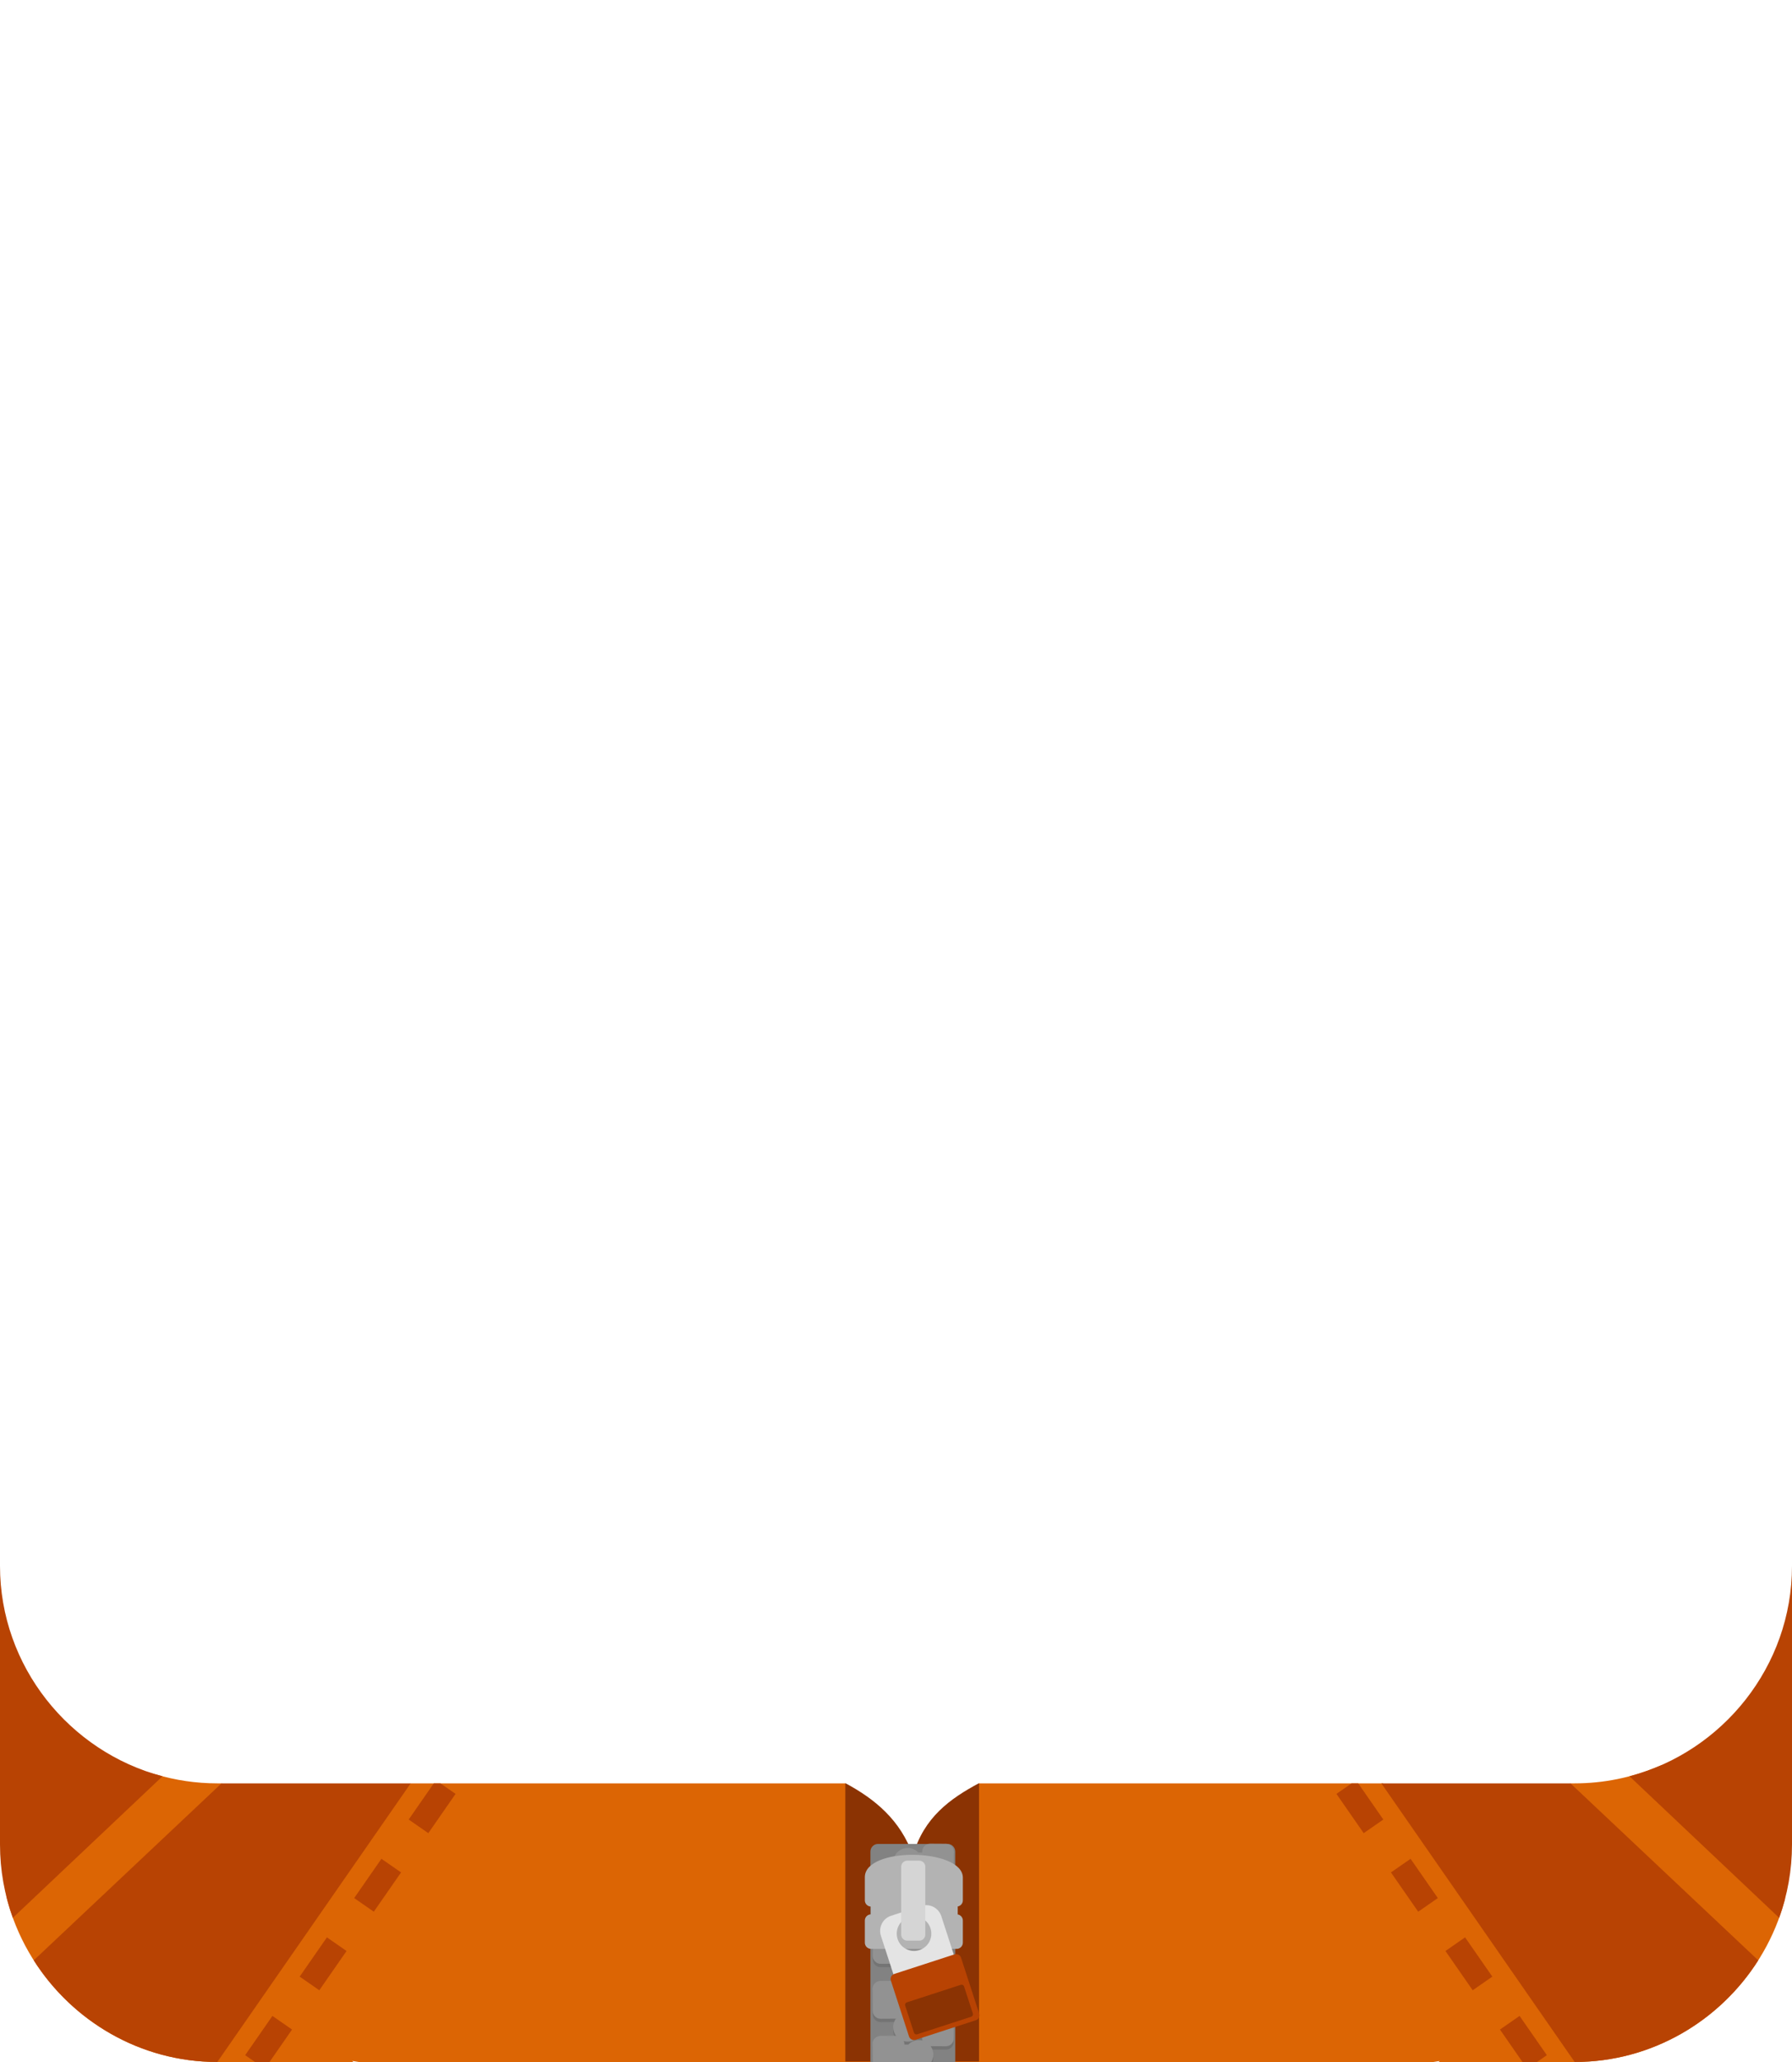 <?xml version="1.0" encoding="UTF-8" standalone="no"?>
<!DOCTYPE svg PUBLIC "-//W3C//DTD SVG 1.1//EN" "http://www.w3.org/Graphics/SVG/1.1/DTD/svg11.dtd">
<svg width="100%" height="100%" viewBox="0 0 300 345" version="1.1" xmlns="http://www.w3.org/2000/svg" xmlns:xlink="http://www.w3.org/1999/xlink" xml:space="preserve" xmlns:serif="http://www.serif.com/" style="fill-rule:evenodd;clip-rule:evenodd;stroke-linejoin:round;stroke-miterlimit:2;">
    <g id="avatar_clothing_52">
        <path d="M1.084,317.394C0.376,314.58 11.071,292.395 26.079,296.879C29.348,297.855 32.802,298.38 36.37,298.38L37.094,298.38L37.983,299.296L66.373,299.529L68.747,298.38L141.522,298.38L152.847,311.227L163.902,298.38L231.474,298.38L233.267,299.173L262.189,299.118L262.931,298.38L263.62,298.38C268.499,298.38 273.166,297.399 277.434,295.624C290.625,290.14 299.575,314.946 298.78,317.919C297.958,320.991 296.739,323.908 295.184,326.611C294.999,326.932 294.549,327.673 294.549,327.673C288.11,338.038 276.614,345 263.62,345L240.849,345C240.909,344.944 240.968,344.889 241.028,344.833C240.347,344.944 239.976,345 239.976,345L60.068,345C60.068,345 59.678,344.941 58.963,344.825C59.027,344.884 59.089,344.942 59.151,345L36.38,345C23.386,345 11.89,338.038 5.451,327.673C5.451,327.673 5.001,326.932 4.816,326.611C3.172,323.754 1.905,320.658 1.084,317.394Z" style="fill:#dc6504;fill-rule:nonzero;"/>
        <path d="M37.083,298.38L68.747,298.38L36.38,345C23.518,345 12.125,338.179 5.651,327.99L37.083,298.38ZM-0,262.01C-0,278.802 11.629,293.09 27.204,297.195L2.15,320.877C0.759,317.04 -0,312.911 -0,308.62L0,262L-0,262.01Z" style="fill:#b84303;fill-rule:nonzero;"/>
        <g transform="matrix(-1,0,0,1,300,0)">
            <path d="M37.083,298.38L68.747,298.38L36.38,345C23.518,345 12.125,338.179 5.651,327.99L37.083,298.38ZM-0,262.01C-0,278.802 11.629,293.09 27.204,297.195L2.15,320.877C0.759,317.04 -0,312.911 -0,308.62L0,262L-0,262.01Z" style="fill:#b84303;fill-rule:nonzero;"/>
        </g>
        <path d="M254.879,345L257.314,345L258.957,343.859C258.957,343.859 257.152,341.26 254.394,337.288L251.109,339.569L254.879,345ZM45.121,345L42.686,345L41.043,343.859C41.043,343.859 42.848,341.26 45.606,337.288L48.891,339.569L45.121,345ZM249.832,330.716C248.384,328.631 246.843,326.411 245.27,324.145L241.984,326.426C243.557,328.693 245.099,330.913 246.546,332.998L249.832,330.716ZM50.168,330.716C51.616,328.631 53.157,326.411 54.73,324.145L58.016,326.426C56.443,328.693 54.901,330.913 53.454,332.998L50.168,330.716ZM240.707,317.574C239.14,315.316 237.599,313.097 236.145,311.002L232.859,313.283C234.313,315.378 235.854,317.598 237.421,319.855L240.707,317.574ZM59.293,317.574C60.86,315.316 62.401,313.097 63.855,311.002L67.141,313.283C65.687,315.378 64.146,317.598 62.579,319.855L59.293,317.574ZM227.381,298.38L226.27,298.38L223.734,300.14C224.474,301.206 226.121,303.578 228.297,306.712L231.582,304.431L227.381,298.38ZM72.619,298.38L73.73,298.38L76.266,300.14C75.526,301.206 73.879,303.578 71.703,306.712L68.418,304.431L72.619,298.38Z" style="fill:#b84303;"/>
        <g transform="matrix(1.509,0,0,1.509,-74.693,-175.538)">
            <g transform="matrix(1.045,0,0,0.948,-5.681,17.845)">
                <path d="M156.741,312.44C153.679,314.249 150.888,316.435 149.73,320.891C148.393,316.75 145.702,314.305 142.548,312.44L142.548,345L156.741,345L156.741,312.44Z" style="fill:#8b3303;"/>
            </g>
            <g transform="matrix(0.663,0,0,0.78,51.555,77.075)">
                <path d="M156.741,313.526C156.741,312.926 156.168,312.44 155.463,312.44L143.825,312.44C143.12,312.44 142.548,312.926 142.548,313.526L142.548,343.914C142.548,344.513 143.12,345 143.825,345L155.463,345C156.168,345 156.741,344.513 156.741,343.914L156.741,313.526Z" style="fill:#828282;"/>
            </g>
            <g transform="matrix(1,0,0,1,-1.218,1.218)">
                <g transform="matrix(0.966,0.259,-0.259,0.966,155.734,-33.455)">
                    <g transform="matrix(0.967,-0.253,0.253,0.967,-98.228,67.184)">
                        <path d="M111.522,314.314L111.522,314.212C111.522,313.727 111.916,313.333 112.402,313.333L114.161,313.333C114.647,313.333 115.041,313.727 115.041,314.212L115.041,316.647C115.041,317.133 114.647,317.527 114.161,317.527L112.402,317.527C111.916,317.527 111.522,317.133 111.522,316.647L111.522,316.545L111.071,316.545C110.779,316.848 110.369,317.036 109.916,317.036C109.029,317.036 108.309,316.316 108.309,315.43C108.309,314.543 109.029,313.823 109.916,313.823C110.369,313.823 110.779,314.011 111.071,314.314L111.522,314.314Z" style="fill:#747474;"/>
                    </g>
                    <g transform="matrix(0.967,-0.253,0.253,0.967,-98.323,66.82)">
                        <path d="M111.522,314.314L111.522,314.212C111.522,313.727 111.916,313.333 112.402,313.333L114.161,313.333C114.647,313.333 115.041,313.727 115.041,314.212L115.041,316.647C115.041,317.133 114.647,317.527 114.161,317.527L112.402,317.527C111.916,317.527 111.522,317.133 111.522,316.647L111.522,316.545L111.071,316.545C110.779,316.848 110.369,317.036 109.916,317.036C109.029,317.036 108.309,316.316 108.309,315.43C108.309,314.543 109.029,313.823 109.916,313.823C110.369,313.823 110.779,314.011 111.071,314.314L111.522,314.314Z" style="fill:#929292;"/>
                    </g>
                </g>
                <g transform="matrix(-0.966,0.259,0.259,0.966,148.334,-30.416)">
                    <g transform="matrix(0.967,-0.253,0.253,0.967,-98.228,67.184)">
                        <path d="M111.522,314.314L111.522,314.212C111.522,313.727 111.916,313.333 112.402,313.333L114.161,313.333C114.647,313.333 115.041,313.727 115.041,314.212L115.041,316.647C115.041,317.133 114.647,317.527 114.161,317.527L112.402,317.527C111.916,317.527 111.522,317.133 111.522,316.647L111.522,316.545L111.071,316.545C110.779,316.848 110.369,317.036 109.916,317.036C109.029,317.036 108.309,316.316 108.309,315.43C108.309,314.543 109.029,313.823 109.916,313.823C110.369,313.823 110.779,314.011 111.071,314.314L111.522,314.314Z" style="fill:#747474;"/>
                    </g>
                    <g transform="matrix(0.967,-0.253,0.253,0.967,-98.323,66.82)">
                        <path d="M111.522,314.314L111.522,314.212C111.522,313.727 111.916,313.333 112.402,313.333L114.161,313.333C114.647,313.333 115.041,313.727 115.041,314.212L115.041,316.647C115.041,317.133 114.647,317.527 114.161,317.527L112.402,317.527C111.916,317.527 111.522,317.133 111.522,316.647L111.522,316.545L111.071,316.545C110.779,316.848 110.369,317.036 109.916,317.036C109.029,317.036 108.309,316.316 108.309,315.43C108.309,314.543 109.029,313.823 109.916,313.823C110.369,313.823 110.779,314.011 111.071,314.314L111.522,314.314Z" style="fill:#929292;"/>
                    </g>
                </g>
                <g transform="matrix(0.966,0.259,-0.259,0.966,155.734,-27.378)">
                    <g transform="matrix(0.967,-0.253,0.253,0.967,-98.228,67.184)">
                        <path d="M111.522,314.314L111.522,314.212C111.522,313.727 111.916,313.333 112.402,313.333L114.161,313.333C114.647,313.333 115.041,313.727 115.041,314.212L115.041,316.647C115.041,317.133 114.647,317.527 114.161,317.527L112.402,317.527C111.916,317.527 111.522,317.133 111.522,316.647L111.522,316.545L111.071,316.545C110.779,316.848 110.369,317.036 109.916,317.036C109.029,317.036 108.309,316.316 108.309,315.43C108.309,314.543 109.029,313.823 109.916,313.823C110.369,313.823 110.779,314.011 111.071,314.314L111.522,314.314Z" style="fill:#747474;"/>
                    </g>
                    <g transform="matrix(0.967,-0.253,0.253,0.967,-98.323,66.82)">
                        <path d="M111.522,314.314L111.522,314.212C111.522,313.727 111.916,313.333 112.402,313.333L114.161,313.333C114.647,313.333 115.041,313.727 115.041,314.212L115.041,316.647C115.041,317.133 114.647,317.527 114.161,317.527L112.402,317.527C111.916,317.527 111.522,317.133 111.522,316.647L111.522,316.545L111.071,316.545C110.779,316.848 110.369,317.036 109.916,317.036C109.029,317.036 108.309,316.316 108.309,315.43C108.309,314.543 109.029,313.823 109.916,313.823C110.369,313.823 110.779,314.011 111.071,314.314L111.522,314.314Z" style="fill:#929292;"/>
                    </g>
                </g>
                <g transform="matrix(-0.966,0.259,0.259,0.966,148.334,-24.339)">
                    <g transform="matrix(0.967,-0.253,0.253,0.967,-98.228,67.184)">
                        <path d="M111.522,314.314L111.522,314.212C111.522,313.727 111.916,313.333 112.402,313.333L114.161,313.333C114.647,313.333 115.041,313.727 115.041,314.212L115.041,316.647C115.041,317.133 114.647,317.527 114.161,317.527L112.402,317.527C111.916,317.527 111.522,317.133 111.522,316.647L111.522,316.545L111.071,316.545C110.779,316.848 110.369,317.036 109.916,317.036C109.029,317.036 108.309,316.316 108.309,315.43C108.309,314.543 109.029,313.823 109.916,313.823C110.369,313.823 110.779,314.011 111.071,314.314L111.522,314.314Z" style="fill:#747474;"/>
                    </g>
                    <g transform="matrix(0.967,-0.253,0.253,0.967,-98.323,66.82)">
                        <path d="M111.522,314.314L111.522,314.212C111.522,313.727 111.916,313.333 112.402,313.333L114.161,313.333C114.647,313.333 115.041,313.727 115.041,314.212L115.041,316.647C115.041,317.133 114.647,317.527 114.161,317.527L112.402,317.527C111.916,317.527 111.522,317.133 111.522,316.647L111.522,316.545L111.071,316.545C110.779,316.848 110.369,317.036 109.916,317.036C109.029,317.036 108.309,316.316 108.309,315.43C108.309,314.543 109.029,313.823 109.916,313.823C110.369,313.823 110.779,314.011 111.071,314.314L111.522,314.314Z" style="fill:#929292;"/>
                    </g>
                </g>
                <g transform="matrix(0.966,0.259,-0.259,0.966,155.734,-21.286)">
                    <g transform="matrix(0.967,-0.253,0.253,0.967,-98.228,67.184)">
                        <path d="M111.522,314.314L111.522,314.212C111.522,313.727 111.916,313.333 112.402,313.333L114.161,313.333C114.647,313.333 115.041,313.727 115.041,314.212L115.041,316.647C115.041,317.133 114.647,317.527 114.161,317.527L112.402,317.527C111.916,317.527 111.522,317.133 111.522,316.647L111.522,316.545L111.071,316.545C110.779,316.848 110.369,317.036 109.916,317.036C109.029,317.036 108.309,316.316 108.309,315.43C108.309,314.543 109.029,313.823 109.916,313.823C110.369,313.823 110.779,314.011 111.071,314.314L111.522,314.314Z" style="fill:#747474;"/>
                    </g>
                    <g transform="matrix(0.967,-0.253,0.253,0.967,-98.323,66.82)">
                        <path d="M111.522,314.314L111.522,314.212C111.522,313.727 111.916,313.333 112.402,313.333L114.161,313.333C114.647,313.333 115.041,313.727 115.041,314.212L115.041,316.647C115.041,317.133 114.647,317.527 114.161,317.527L112.402,317.527C111.916,317.527 111.522,317.133 111.522,316.647L111.522,316.545L111.071,316.545C110.779,316.848 110.369,317.036 109.916,317.036C109.029,317.036 108.309,316.316 108.309,315.43C108.309,314.543 109.029,313.823 109.916,313.823C110.369,313.823 110.779,314.011 111.071,314.314L111.522,314.314Z" style="fill:#929292;"/>
                    </g>
                </g>
                <g transform="matrix(-0.966,0.259,0.259,0.966,148.334,-18.246)">
                    <g transform="matrix(0.967,-0.253,0.253,0.967,-98.228,67.184)">
                        <path d="M111.522,314.314L111.522,314.212C111.522,313.727 111.916,313.333 112.402,313.333L114.161,313.333C114.647,313.333 115.041,313.727 115.041,314.212L115.041,316.647C115.041,317.133 114.647,317.527 114.161,317.527L112.402,317.527C111.916,317.527 111.522,317.133 111.522,316.647L111.522,316.545L111.071,316.545C110.779,316.848 110.369,317.036 109.916,317.036C109.029,317.036 108.309,316.316 108.309,315.43C108.309,314.543 109.029,313.823 109.916,313.823C110.369,313.823 110.779,314.011 111.071,314.314L111.522,314.314Z" style="fill:#747474;"/>
                    </g>
                    <g transform="matrix(0.967,-0.253,0.253,0.967,-98.323,66.82)">
                        <path d="M111.522,314.314L111.522,314.212C111.522,313.727 111.916,313.333 112.402,313.333L114.161,313.333C114.647,313.333 115.041,313.727 115.041,314.212L115.041,316.647C115.041,317.133 114.647,317.527 114.161,317.527L112.402,317.527C111.916,317.527 111.522,317.133 111.522,316.647L111.522,316.545L111.071,316.545C110.779,316.848 110.369,317.036 109.916,317.036C109.029,317.036 108.309,316.316 108.309,315.43C108.309,314.543 109.029,313.823 109.916,313.823C110.369,313.823 110.779,314.011 111.071,314.314L111.522,314.314Z" style="fill:#929292;"/>
                    </g>
                </g>
                <g transform="matrix(0.966,0.259,-0.259,0.966,155.734,-15.196)">
                    <g transform="matrix(0.967,-0.253,0.253,0.967,-98.228,67.184)">
                        <path d="M111.522,314.314L111.522,314.212C111.522,313.727 111.916,313.333 112.402,313.333L114.161,313.333C114.647,313.333 115.041,313.727 115.041,314.212L115.041,316.647C115.041,317.133 114.647,317.527 114.161,317.527L112.402,317.527C111.916,317.527 111.522,317.133 111.522,316.647L111.522,316.545L111.071,316.545C110.779,316.848 110.369,317.036 109.916,317.036C109.029,317.036 108.309,316.316 108.309,315.43C108.309,314.543 109.029,313.823 109.916,313.823C110.369,313.823 110.779,314.011 111.071,314.314L111.522,314.314Z" style="fill:#747474;"/>
                    </g>
                    <g transform="matrix(0.967,-0.253,0.253,0.967,-98.323,66.82)">
                        <path d="M111.522,314.314L111.522,314.212C111.522,313.727 111.916,313.333 112.402,313.333L114.161,313.333C114.647,313.333 115.041,313.727 115.041,314.212L115.041,316.647C115.041,317.133 114.647,317.527 114.161,317.527L112.402,317.527C111.916,317.527 111.522,317.133 111.522,316.647L111.522,316.545L111.071,316.545C110.779,316.848 110.369,317.036 109.916,317.036C109.029,317.036 108.309,316.316 108.309,315.43C108.309,314.543 109.029,313.823 109.916,313.823C110.369,313.823 110.779,314.011 111.071,314.314L111.522,314.314Z" style="fill:#929292;"/>
                    </g>
                </g>
                <g transform="matrix(-0.966,0.259,0.259,0.966,148.334,-12.157)">
                    <g transform="matrix(0.967,-0.253,0.253,0.967,-98.228,67.184)">
                        <path d="M111.522,314.314L111.522,314.212C111.522,313.727 111.916,313.333 112.402,313.333L114.161,313.333C114.647,313.333 115.041,313.727 115.041,314.212L115.041,316.647C115.041,317.133 114.647,317.527 114.161,317.527L112.402,317.527C111.916,317.527 111.522,317.133 111.522,316.647L111.522,316.545L111.071,316.545C110.779,316.848 110.369,317.036 109.916,317.036C109.029,317.036 108.309,316.316 108.309,315.43C108.309,314.543 109.029,313.823 109.916,313.823C110.369,313.823 110.779,314.011 111.071,314.314L111.522,314.314Z" style="fill:#747474;"/>
                    </g>
                    <g transform="matrix(0.967,-0.253,0.253,0.967,-98.323,66.82)">
                        <path d="M111.522,314.314L111.522,314.212C111.522,313.727 111.916,313.333 112.402,313.333L114.161,313.333C114.647,313.333 115.041,313.727 115.041,314.212L115.041,316.647C115.041,317.133 114.647,317.527 114.161,317.527L112.402,317.527C111.916,317.527 111.522,317.133 111.522,316.647L111.522,316.545L111.071,316.545C110.779,316.848 110.369,317.036 109.916,317.036C109.029,317.036 108.309,316.316 108.309,315.43C108.309,314.543 109.029,313.823 109.916,313.823C110.369,313.823 110.779,314.011 111.071,314.314L111.522,314.314Z" style="fill:#929292;"/>
                    </g>
                </g>
            </g>
            <path d="M146.109,327.722L146.109,328.583C145.739,328.596 145.444,328.9 145.444,329.272L145.444,331.723C145.444,332.103 145.752,332.412 146.133,332.412L155.629,332.412C156.009,332.412 156.318,332.103 156.318,331.723L156.318,329.272C156.318,328.933 156.073,328.651 155.75,328.594L155.75,327.711C156.073,327.653 156.318,327.371 156.318,327.031L156.318,324.496C156.264,321.236 145.384,321.053 145.444,324.496L145.444,327.031C145.444,327.404 145.739,327.708 146.109,327.722Z" style="fill:#b3b3b3;"/>
            <g transform="matrix(0.951,-0.309,0.309,0.951,-94.64,63.249)">
                <g transform="matrix(1,0,0,1,0,2.587)">
                    <path d="M154.357,326.783C154.357,325.81 153.568,325.021 152.595,325.021L149.072,325.021C148.099,325.021 147.31,325.81 147.31,326.783L147.31,336.483C147.31,337.456 148.099,338.245 149.072,338.245L152.595,338.245C153.568,338.245 154.357,337.456 154.357,336.483L154.357,326.783ZM150.881,325.774C151.94,325.774 152.8,326.634 152.8,327.693C152.8,328.753 151.94,329.612 150.881,329.612C149.821,329.612 148.961,328.753 148.961,327.693C148.961,326.634 149.821,325.774 150.881,325.774Z" style="fill:#e4e4e4;"/>
                </g>
                <path d="M155.014,334.435C155.014,334.114 154.753,333.853 154.432,333.853L147.408,333.853C147.087,333.853 146.826,334.114 146.826,334.435L146.826,340.947C146.826,341.268 147.087,341.529 147.408,341.529L154.432,341.529C154.753,341.529 155.014,341.268 155.014,340.947L155.014,334.435Z" style="fill:#b84303;"/>
                <g transform="matrix(0.839,0,0,0.485,24.292,175.362)">
                    <path d="M155.014,334.435C155.014,334.114 154.863,333.853 154.678,333.853L147.162,333.853C146.977,333.853 146.826,334.114 146.826,334.435L146.826,340.947C146.826,341.268 146.977,341.529 147.162,341.529L154.678,341.529C154.863,341.529 155.014,341.268 155.014,340.947L155.014,334.435Z" style="fill:#8b3303;"/>
                </g>
            </g>
            <path d="M152.153,323.301C152.153,322.932 151.854,322.632 151.485,322.632L150.147,322.632C149.778,322.632 149.478,322.932 149.478,323.301L149.478,330.834C149.478,331.203 149.778,331.503 150.147,331.503L151.485,331.503C151.854,331.503 152.153,331.203 152.153,330.834L152.153,323.301Z" style="fill:#d5d5d5;"/>
        </g>
    </g>
</svg>
